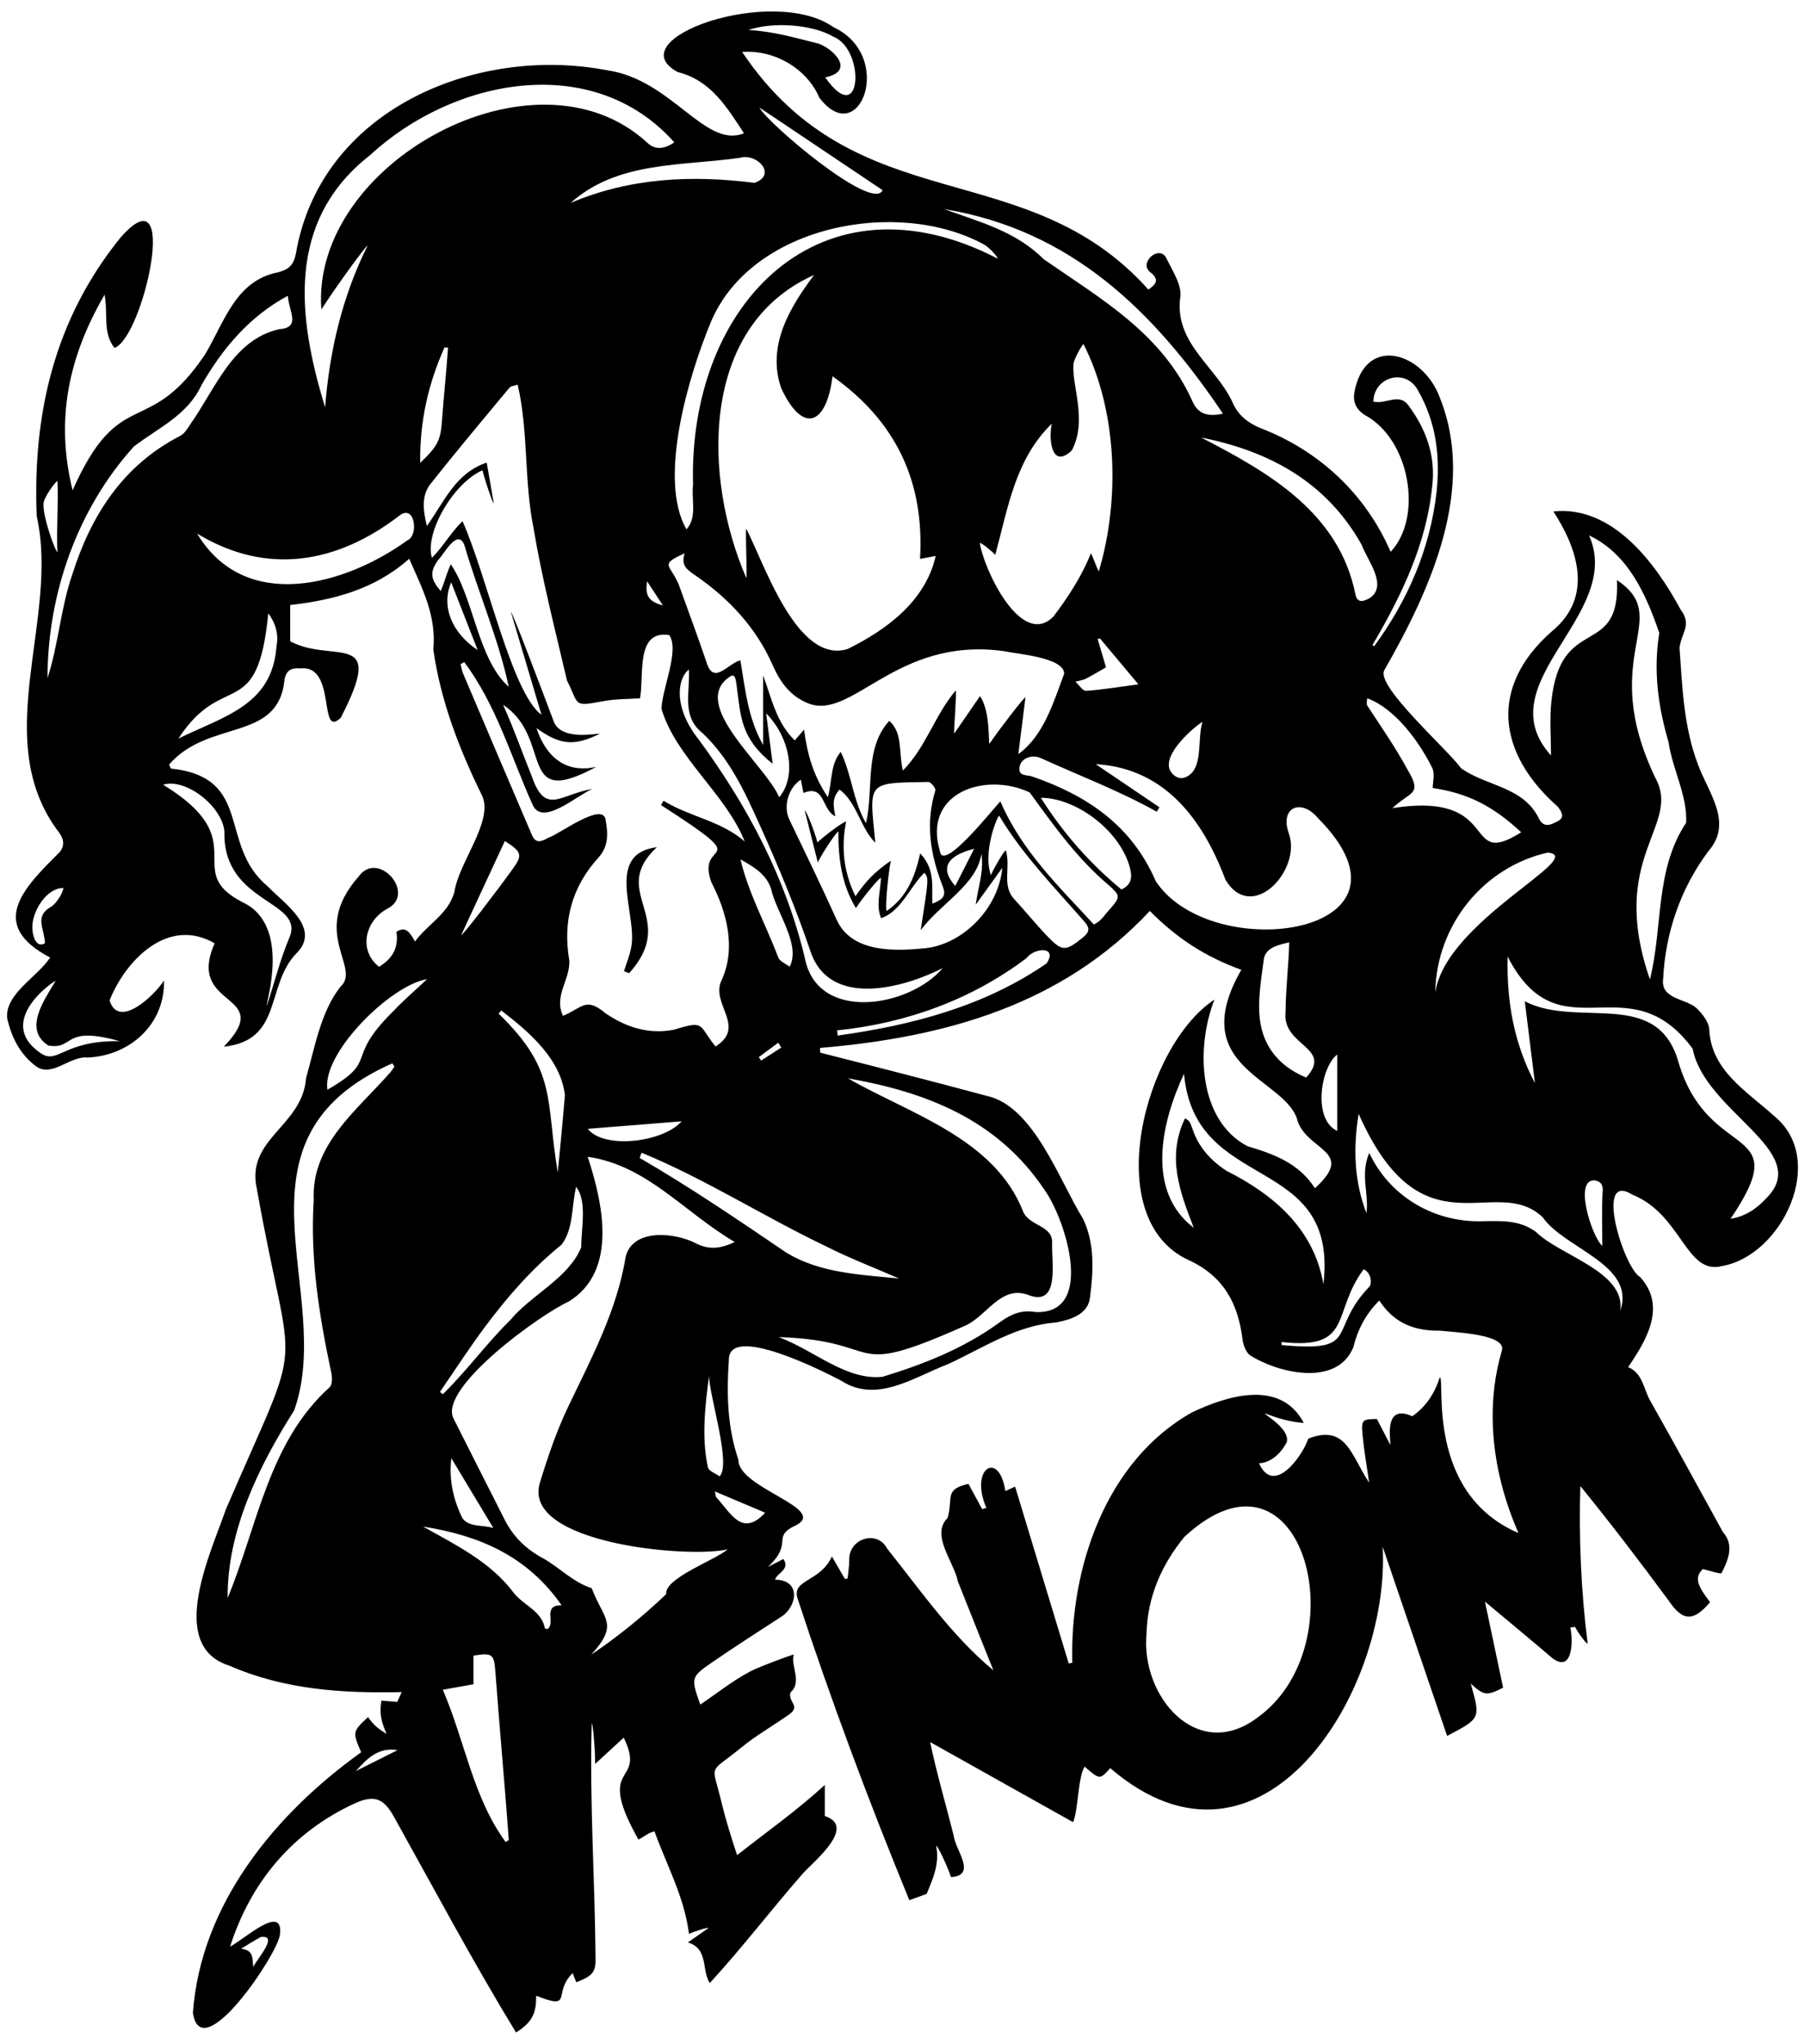 <?xml version="1.0" encoding="iso-8859-1"?>
<!-- Generator: Adobe Illustrator 25.1.0, SVG Export Plug-In . SVG Version: 6.00 Build 0)  -->
<svg version="1.1" id="Layer_1" xmlns="http://www.w3.org/2000/svg" xmlns:xlink="http://www.w3.org/1999/xlink" x="0px" y="0px"
	 width="636.071px" height="720px" viewBox="0 0 636.071 720" enable-background="new 0 0 636.071 720" xml:space="preserve">
<path d="M625.26,393.187c-9.633-8.752-22.273-15.994-22.928-30.594c-0.158-2.642-2.506-5.538-4.586-7.559
	c-3.932-3.382-12.66-3.046-11.663-10.289c0.817-16.307,6.182-31.846,15.985-44.948c8.765-10.056-0.05-20.448-3.768-30.632
	c-4.984-13.193-5.475-27.127-6.445-40.966c0.63-5.403,4.513-7.957,0.358-13.512c-8.839-16.359-23.984-36.722-44.807-34.523
	c8.563,13.192,14.269,30.101-0.535,42.235c-22.264,19.564-19.195,42.972,2.05,61.75c1.174,1.46,2.72,3.73,0.166,5.046
	c-1.987,1.024-4.768,2.816-6.635-0.564c-5.46-11.62-18.507-11.53-27.598-18.015c-4.471-6.354-30.036-28.844-27.067-34.469
	c16.19-28.256,32.592-63.996,19.515-96.274c-5.874-15.761-26.28-22.275-30.062-1.527c-0.48,3.313,0.599,5.842,3.707,7.851
	c16.047,8.632,20.536,36.087,9.103,48.192c-8.8-20.342-25.214-35.678-45.92-43.601c-4.045-1.709-7.217-3.978-9.352-8.084
	c-5.707-13.421-20.956-21.351-18.88-37.87c0.746-4.243-2.729-9.434-4.893-13.896c-2.533-5.075-10.299,2.042-5.275,5.232
	c2.996,2.627,1.338,4.183-1.048,5.838c-43.295-48.384-102.54-23.308-143.171-83.711c11.896-0.85,23.071,6.302,27.194,16.092
	c14.244,18.74,26.819-14.654,5.018-24.801c-21.285-15.092-76.373,4.115-54.941,15.784c11.727,2.949,17.244,12.237,23.392,21.574
	c-13.72,5.58-25.43-18.979-48.304-22.202c-46.267-8.877-100.923,13.993-109.586,64.531c-0.777,3.999-2.415,5.617-6.209,6.631
	c-15.046,2.904-18.901,17.337-25.793,28.913c-20.308,30.221-29.951,10.226-46.704,47.904c-6.137-24.881-1.446-47.036,11.284-68.929
	c1.253,7.22-0.722,13.486,3.479,18.759c10.156-3.534,23.485-63.229,2.127-38.864c-23.218,28.678-30.989,61.928-29.536,98.118
	c8.201,36.41-17.095,78.725,7.891,111.484c1.78,2.374,1.988,4.828,0.087,7.006c-12.69,12.562-25.384,25.398-3.248,37.011
	c-4.395,6.789-15.83,12.708-15.154,21.256c1.504,6.814,4.473,12.786,10.25,17.103c5.663,3.949,11.85-3.732,18.033-3.132
	c14.683-0.562,27.37-11.482,26.997-27.122c-3.535,5.489-16.102,17.253-19.171,6.968c5.802-14.42,20.726-29.533,37.027-20.081
	c-10.387,23.383,21.885,17.022,3.228,36.41c21.048-2.203,14.556-21.886,25.786-33.086c8.599-8.818-4.768-17.544-10.528-23.586
	c-17.341-14.555-4.688-38.162-33.921-41.311c-0.21-0.464-0.421-0.928-0.631-1.393c13.943-16.074,38.171-7.901,40.625-29.415
	c0.451-3.868,2.492-4.735,5.736-4.466c12.804-1.345,6.127,25.17,14.149,17.374c16.313-31.484-2.68-18.813-17.828-26.926
	c0-4.547,0-8.456,0-12.773c15.081-1.719,29.766-5.442,41.937-16.298c4.661,10.612,9.63,20.02,8.502,31.97
	c2.592,18.283,9.213,35.239,17.271,51.679c3.9,8.971-8.438,23.535-9.862,33.828c-2.34,7.903-9.321,11.136-13.866,17.358
	c-1.781-3.139-3.253-5.583-6.516-3.412c0.738,5.773-1.346,9.302-6.142,12.331c-7.361-5.792-4.972-16.045,2.698-20.362
	c10.809-5.159-3.015-21.074-9.893-11.457c-17.48,19.757,1.153,32.08-6.439,38.857c-6.985,8.858-9.026,21.516-12.111,32.188
	c-1.214,16.959-21.354,21.292-17.325,39.012c12.614,70.726,17.597,46.827-10.884,112.781c-5.169,15.056-21.091,48.091,1.111,55.127
	c19.468,8.509,39.852,9.809,60.813,9.339c-0.873,1.917-1.41,3.096-1.581,3.47c-2.345-0.194-3.966-0.327-5.587-0.461
	c-0.665,4.636-0.209,6.802,1.82,11.748c-3.506-2.296-4.446-3.09-6.513-5.956c-5.511,5.197-5.511,5.197-2.423,12.397
	c-30.218,21.63-56.498,53.391-59.299,91.775c2.919,19.548,29.847-20.589,30.667-27.498c1.422-11.506-13.108,2.061-17.55,4.162
	c7.231-22.616,21.856-40.151,43.547-50.261c7.02-3.263,10.436-2.238,14.21,4.589c14.233,25.549,27.71,50.866,42.989,75.936
	c5.548-3.441,7.222-6.683,7.095-12.938c13.408,5.258,5.625-0.924,12.872-7.962c0.61,1.56,0.935,2.389,1.259,3.217
	c6.066-2.344,6.921-3.716,6.794-8.861c-0.224-27.436-2.141-55.063-1.326-82.41c0.4,0.03,1.2,9.098,1.2,14.353
	c3.804-3.496,6.886-6.33,10.064-9.251c8.4,17.358-10.655,7.818,5.183,35.897c1.941-0.904,3.539-2.514,5.676-2.849
	c4.359,12.104,10.513,23.056,12.139,36.091c1.657-0.826,6.668-2.424,6.864-2.072c-2.137,1.494-4.274,2.989-7.248,5.07
	c7.357,2.244,4.695,9.539,7.717,14.305c11.529-12.532,21.804-26.073,33.05-38.874c4.013-4.294,18.72-16.281,7.486-19.96
	c0-3.001,0-6.457,0-10.944c-10.229,9.33-20.184,16.28-30.91,24.722c-1.965-5.888-3.9-12.086-5.391-18.133
	c-3.475-14.875-5.173-9.921,7.068-19.928c5.02-4.104,10.733-7.353,16.066-11.084c5.228-3.373,0.058-4.567,1.053-8.166
	c4.28-3.664-0.062-9.505,1.172-13.308c-0.326-0.216-11.01,3.935-13.071,4.836c-6.405,2.798-12.241,7.539-19.875,12.751
	c-3.307-9.341-3.37-9.681,4.005-14.775c8.265-5.709,16.75-11.099,25.167-16.587c5.162-4.001,6-12.632-2.815-12.629
	c0.449-2.231,5.48-3.559,2.931-7.305c-1.671,0.863-3.139,1.621-5.476,2.828c9.418-8.773,0.821-10.52,10.093-14.796
	c10.988-5.855-20.662-13.09-20.466-22.965c-3.928-11.508-4.188-23.263-3.367-35.217c-0.091-12.968,33.818,4.279,39.671,7.394
	c12.514,8.055,25.586-1.327,37.519-5.865c12.412-5.701,23.928-13.624,38.142-14.698c5.053-0.977,11.372-2.829,11.938-8.925
	c1.245-9.411,1.652-19.105-2.475-27.613c-8.38-13.544-17.39-39.6-33.766-43.241c-19.563-5.264-39.196-10.275-58.832-15.262
	c-0.031-0.552-0.062-1.104-0.094-1.656c43.865-3.712,85.179-15.003,116.25-48.27c9.622,9.746,19.612,16.152,32.233,20.736
	c-20.06,34.97,16.265,38.179,19.856,53.343c3.686,10.529,20.539,10.516,6.082,23.602c-5.709-8.89-14.576-12.066-23.794-14.808
	c-17.286-9.18-18.275-34.607-11.616-51.632c-24.591,16.079-40.781,77.2-9.107,91.739c12.282,5.634,17.471,15.294,19.003,27.944
	c0.248,2.05,1.306,4.823,2.881,5.756c10.048,6.244,30.407,10.932,36.146-2.919c1.513-6.175,4.388-11.763,9.169-16.528
	c5.22,8.02,12.328,10.75,21.525,10.644c4.949,0.563,23.393,1.179,21.673,7.005c-9.958,33.738,6.193,64.096,5.774,64.239
	c-32.875-14.215-25.618-54.224-27.639-54.847c-1.74,5.511-4.894,10.44-9.72,13.732c-10.725-4.888-7.253,9.811-7.762,10.007
	c-1.53-2.95-3.06-5.899-4.694-9.047c-5.182,0.083-5.552,0.272-5.055,5.635c0.49,5.296,1.44,10.55,2.325,16.785
	c-6.355-9.496-8.065-20.751-21.429-15.499c-2.17,6.311-12.199,20.248-17.38,8.673c4.457-0.143,7.943-3.925,9.757-7.353
	c1.356-4.75-7.947-9.766-7.712-10.216c4.805,1.757,8.264,2.908,13.737,3.366c-8.223-15.562-27.125-9.557-39.421-3.701
	c-30.383,17.053-43.081,54.887-42.157,88.203c-0.424,0.067-0.848,0.134-1.271,0.201c-6.285-20.725-12.57-41.45-18.884-62.267
	c-1.046,0.474-2.031,0.921-3.439,1.56c-2.169-14.549-12.759-8.051-6.706,5.898c-0.479,0.171-0.958,0.342-1.438,0.513
	c-1.611-2.963-3.222-5.926-4.864-8.946c-8.73,1.947-5.272,5.023-7.353,12.026c-6.094,5.961,2.328,15.575,3.651,22.391
	c4.123,10.442,8.323,20.853,12.492,31.276c-14.722-12.226-25.555-28.041-37.423-42.86c-3.575-6.867-13.742-3.494-13.366,4.143
	c-0.035,2.129-0.372,4.253-0.573,6.379c-0.324,0.043-0.648,0.086-0.972,0.128c-1.436-2.481-2.872-4.962-4.579-7.91
	c-4.147,9.276-14.686,7.959-11.952,15.237c11.722,35.692,24.988,71.13,39.245,105.85c2.298-0.839,4.198-1.533,6.103-2.228
	c2.258-5.444,4.628-10.667,3.323-16.98c0.527-0.103,4.035,7.295,5.259,11.091c9.387-0.656,1.424-9.625,0.917-14.752
	c-2.747-10.927-5.977-21.814-8.266-32.833c17.154,9.611,34.095,19.102,50.358,28.214c1.779-3.702,1.691-15.697,4.053-19.568
	c5.375,4.645,5.375,4.645,9.052,0.547c53.486,45.954,98.738-26.884,96.008-77.972c7.586,22.262,15.063,44.202,22.703,66.623
	c11.941-6.276,11.777-6.177,8.32-18.442c4.653,4.249,5.588,4.399,11.408,1.441c-2.06-9.772-4.132-19.599-6.392-30.321
	c8.536,7.138,16.27,13.522,23.893,20.034c7.163,5.141,7.183-6.496,6.198-10.878c0.551-0.091,1.103-0.183,1.654-0.274
	c1.022,2.09,3.985,6.049,4.445,5.939c-2.314-18.457-3.131-36.939-2.579-55.53c11.093,13.638,21.281,27.008,31.256,40.535
	c5.096,7.541,8.881,6.89,14.473,0.384c-4.985-6.469-5.354-8.832-2.571-11.678c2.601,0.587,6.324,1.931,6.608,1.408
	c2.39-4.672,4.547-9.872,0.496-14.408c-8.524-15.476-16.984-30.989-25.675-46.371c-2.326-4.116-2.614-9.681-7.741-11.753
	c6.388-9.415,13.687-21.318,4.21-31.763c-5.718-3.061-16.395-37.525-2.701-28.996c17.495,7.056,18.82,28.55,31.693,25.125
	C628.13,442.175,644.021,408.474,625.26,393.187z M293.634,12.908c11.446,4.485,10.148,32.916-2.826,14.36
	c10.629-2.237,3.103-9.879-2.259-11.877c-8.492-2.082-15.851-4.353-24.822-4.811C272.778,7.456,286.643,8.763,293.634,12.908z
	 M91.921,682.332c6.636-0.879-1.734,8.203-2.668,10.575c-0.391-3.108,0.225-5.916-4.291-6.435
	C87.271,685.073,89.539,683.595,91.921,682.332z M125.435,623.868c3.898-4.355,7.9-8.504,14.636-7.35
	C135.192,618.969,130.314,621.418,125.435,623.868z M442.766,605.316c-21.106,15.487-40.877-7.937-38.737-29.887
	c0.342-12.978,5.337-24.305,13.391-34.089C459.36,502.646,479.262,579.647,442.766,605.316z M546.675,247.289
	c-0.629,6.005-0.113,12.129-0.113,18.842c-23.112-25.674,25.912-49.464,13.412-77.522c13.795,6.513,20.083,20.789,24.746,34.353
	c-2.13,13.215-0.457,25.758,3.261,38.438c1.337,9.426,6.751,19.081,6.198,28.431c-11.024,16.616-8.114,36.487-12.748,55.206
	c-14.984-43.197,11.109-54.093,1.993-70.831c-20.95-43.594,6.778-56.231-13.618-69.849
	C571.062,232.519,549.847,215.68,546.675,247.289z M545.423,300.335c14.36,1.434-35.877,23.966-39.653,49.285
	C506.182,325.834,522.781,305.448,545.423,300.335z M504.747,270.584c0.942,2.144,0.137,5.055,0.137,7.007
	c12.519,1.844,21.448,6.51,31.172,15.596c-21.259,13.416-6.031-14.64-45.372-8.51c6.346-6.023,10.738-4.542,5.294-13.597
	c-4.208-7.792-9.363-15.179-14.192-22.574c-0.328-0.69-0.019-1.682,0.003-2.538C491.623,249.594,500.079,261.172,504.747,270.584z
	 M504.7,171.308c1.272-10.715-2.111-20.041-8.39-28.523c-3.279-4.493-7.915-0.269-12.345-1.308
	c0.149-8.702,11.323-11.967,15.67-4.039c6.486,11.22,7.965,23.467,6.579,36.081c-2.293,19.901-10.169,38.068-21.967,54.12
	c-0.206-0.121-0.412-0.243-0.617-0.364C493.881,209.793,502.637,191.759,504.7,171.308z M479.808,191.844
	c1.958,5.459,9.6,14.601,2.673,18.963c-1.825,0.923-4.118,1.971-4.855-1.49c-5.791-28.745-30.486-42.88-54.347-55.189
	C447.368,158.904,467.396,169.809,479.808,191.844z M423.727,254.329c-1.981,6.324,0.604,16.919-6.119,19.531
	c-2.755,1.07-5.175-1.56-5.587-3.244C410.415,264.04,423.354,254.198,423.727,254.329z M430.958,145.716
	c-5.196,1.144-8.518,0.195-10.524-3.852c-10.685-24.259-32.091-36.295-52.68-50.579c-9.757-9.819-22.623-13.137-35.069-17.632
	C377.289,80.981,406.511,109.38,430.958,145.716z M348.666,262.012c-0.396-0.119,0.394-11.49-3.328-16.783
	c-3.164,4.593-6.111,8.872-9.058,13.151c-0.305-0.189,0.971-14.881,0.489-15.12c-7.399,8.746-10.428,19.919-18.6,28.176
	c-1.608-6.752,0.076-13.003-4.767-17.523c-8.942,9.596-5.44,24.306-8.242,36.079c-4.629-8.073-4.934-16.885-8.895-25.139
	c-3.707,4.535-2.914,9.838-4.524,15.982c-5.092-7.526-7.288-15.153-8.39-23.819c-1.233,1.435-2.077,2.417-3.269,3.805
	c-6.595-6.367-8.147-14.853-11.167-22.888c0,7.79,0,15.579,0,24.488c-5.401-9.538-6.263-19.501-8.003-29.804
	c-4.077,0.88-9.19,8.576-11.697,1.386c-3.217-9.485-6.701-18.88-10.109-28.3c-3.091-7.083-6.83-6.689,2.161-10.794
	c-1.437,4.419,1.019,5.886,3.741,7.759c11.88,8.175,21.464,18.412,27.351,31.795c2.515,5.717,6.014,10.599,12.009,13.123
	c15.77,6.908,31.035-23.445,69.302-18.227c4.805,1.062,21.074,2.177,21.359,7.878c-3.734,10.011-7.227,21.98-16.176,28.402
	c0.88-6.996,1.696-13.489,2.513-19.982C361.015,245.436,352.549,256.341,348.666,262.012z M332.156,312.075
	c1.304,3.309,0.502,4.649-3.596,6.261c-0.301-5.777,1.18-11.971-4.313-17.734c-1.865,8.84-5.097,15.757-11.788,20.297
	c-0.565-0.197,0.227-11.059,1.444-17.69c-5.689,3.98-8.519,6.881-12.455,12.51c-4.217-8.685-5.057-17.292-3.277-26.313
	c-0.451-0.254-6.839,4.303-10.123,7.335c-1.049-4.058-3.982-11.382-4.468-11.248c1.497,5.96,2.993,11.921,4.594,18.297
	c2.133-4.195,6.743-10.973,7.262-10.849c-0.013,9.389,1.055,18.48,6.182,26.949c2.763-4.187,8.374-10.879,8.82-10.65
	c-0.115,4.745-1.865,9.659,0.063,14.205c7.032-2.365,10.141-11.055,15.239-16.003c1.561,1.904,1.561,1.904-1.293,20.245
	c7.036-9.466,19.819-16.023,21.411-26.953c0.892,6.417-1.144,11.561-2.027,17.962c3.017-4.18,6.034-8.361,9.378-12.993
	c-1.318,14.229-13.655,26.712-26.881,28.298c-10.938,1.099-26.224,1.759-31.525-10.081c-5.361-11.837-11.034-23.533-16.655-35.25
	c-2.148-4.478-0.484-11,4.061-14.024c0.306,1.56,0.581,2.963,0.919,4.691c7.713-3.197,6.375,5.986,11.238,8.215
	c-0.795-4.07-1.141-6.396,1.481-9.432c6.176,4.634,7.317,13.492,12.62,18.779c-2.151-21.735-3.29-21.09,18.721-21.439
	c0.854-0.002,2.652,2.265,2.428,2.997C326.061,290.036,327.839,301.122,332.156,312.075z M343.294,298.992
	c-2.156,4.24-4.313,8.479-6.67,13.113C331.204,305.969,333.412,301.519,343.294,298.992z M269.985,251.282
	c8.742,8.887,10.673,22.514,4.59,29.568c-4.562-11.123-31.976-32.767-17.378-42.489c2.007-1.409,2.102,1.403,2.374,3.071
	c1.471,10.95,1.363,18.643,12.707,27.631C271.553,263.449,270.83,257.835,269.985,251.282z M275.297,136.761
	c7.751,16.538,16.009,12.778,18.072-4.216c22.538,16.006,32.418,37.271,30.845,64.341c2.036-0.38,3.478-0.649,5.515-1.029
	c-3.577,15.873-17.251,25.978-31.027,32.77c-17.798,5.514-29.346-30.061-35.714-42.336c-0.422,0.1,0.401,17.173-0.009,17.306
	c-15.219-35.112-16.619-88.655,23.902-106.73C278.135,108.498,270.17,121.967,275.297,136.761z M371.27,217.138
	c-11.352,11.586-24.639-16.626-25.985-25.888c0.398-0.16,4.032,2.662,5.43,4.209c4.549-16.659,7.016-33.618,19.921-46.206
	c-1.159,5.404-0.121,16.189,7.043,9.447c5.639-10.597-0.052-22.836,0.606-30.412c0.171-1.969,3.089-6.882,3.536-7.071
	c11.897,23.416,12.944,54.679,5.414,79.986c-0.394-0.048-2.481-6.188-2.839-6.255C381.237,202.967,376.416,210.29,371.27,217.138z
	 M382.652,239.075c2.434-1.23,4.763-2.67,7.098-4.004c-1.083-3.66-2.015-6.811-2.947-9.962c0.276-0.065,0.553-0.13,0.83-0.195
	c4.193,5.007,8.386,10.015,13.527,16.154c-6.861,0.917-12.632,1.9-18.443,2.29c-1.171,0.079-2.493-2.087-3.746-3.218
	C380.204,239.797,381.532,239.641,382.652,239.075z M346.696,86.092c2.016,1.092,5.114,4.659,4.844,4.987
	c-62.008-32.075-109.069,15.605-107.314,79.626c-0.672,5.305,1.58,11.434-2.317,15.775c-10.267-17.787,0.972-54.784,8.661-73.191
	C264.952,79.37,316.237,69.567,346.696,86.092z M311.022,66.99c-3.412,7.917-40.707-23.656-43.397-29.108
	C282.586,47.917,296.735,57.407,311.022,66.99z M260.788,55.582c5.971-1.734,13.153,5.947,5.126,8.832
	c-22.155-2.798-43.915-1.823-64.811,7.066C217.651,56.65,240.296,58.556,260.788,55.582z M233.59,213.251
	c-5.042-1.334-6.359-3.495-5.55-8.476C229.834,207.516,231.73,210.412,233.59,213.251z M130.501,54.582
	c29.058-26.846,78.35-36.753,107.112-4.433c-3.411,2.35-6.711,2.842-9.545,0.101c-39.54-36.349-118.724,7.422-114.823,58.763
	c5.02-7.825,15.798-22.673,16.268-22.43c-8.932,17.922-13.369,36.98-14.955,56.894C104.879,111.858,100.641,77.831,130.501,54.582z
	 M15.417,176.858c0.429-2.168,4.288-7.394,4.796-7.427c0.487,5.574-0.43,19.497,0.058,25.071
	C19.534,194.459,14.598,181.001,15.417,176.858z M17.619,319.649c-5.545,3.337-1.862,7.767-1.781,12.631
	c-3.304,1.972-4.592-3.19-4.442-6.167c0.294-5.825,5.373-13.433,10.96-13.299C22.065,314.847,19.66,318.643,17.619,319.649z
	 M42.218,366.78c-19.849-0.401-21.769,8.374-27.86,4.238c-16.431-11.159,4.841-25.674,5.24-25.478
	c-3.876,6.571-11.592,17.077-2.519,22.775C26.443,369.854,21.805,361.037,42.218,366.78z M79.08,292.897
	c-0.658,25.772,28.813,24.136,22.824,37.557c-3.19,7.684-5.268,15.865-7.849,23.797c-0.686-0.145,8.833-27.942-8.255-36.258
	c-22.518-11.31,4.564-21.45-28.309-41.56C65.504,273.97,78.31,284.083,79.08,292.897z M25.44,202.484
	c-4.08,11.743-4.842,24.666-8.705,36.404c0.04-29.662,10.461-59.497,30.445-81.603c8.661-6.634,18.856-10.971,23.791-21.563
	c7.427-12.979,16.968-24.283,30.45-31.526c0.422,5.753,4.784,11.22-3.166,11.795c-16.237,3.755-22.313,20.889-30.993,33.168
	c-1.057,1.613-2.18,3.563-3.774,4.385C43.215,163.993,32.005,181.648,25.44,202.484z M97.43,227.649
	c-1.458,20.855-18.54,24.653-34.551,32.519c15.838-24.363,27.859-5.063,31.661-44.104C97.31,219.803,98.205,223.705,97.43,227.649z
	 M143.586,190.331c-21.71,15.7-57.09,25.944-74.125-2.369c24.618,14.973,49.478,10.481,71.394-6.406
	C146.155,177.518,147.658,188.504,143.586,190.331z M148.086,163.042c-0.226-14.513,2.828-27.863,8.551-40.657
	c0.415,0.03,0.831,0.059,1.247,0.089c-0.558,8.329-1.49,16.63-2.071,24.955C155.32,154.999,154.438,156.995,148.086,163.042z
	 M154.39,197.297c2.101-2.101,6.768-11.256,9.216-5.388c4.876,16.698,12.098,33.246,15.685,50.049
	c-10.962-9.74-12.372-31.472-20.435-43.169c-1.405,2.929-2.58,7.386-3.547,9.402C151.648,203.993,151.399,201.434,154.39,197.297z
	 M159.001,205.149c3.339,8.538,6.333,16.194,9.327,23.85C159.054,222.816,155.411,213.414,159.001,205.149z M163.158,237.175
	c-0.424-0.998-0.565-2.116-0.838-3.178c0.421-0.256,0.841-0.512,1.261-0.768c11.251,14.98,16.439,33.152,24.021,50.067
	c3.323,8.192,15.76-3.175,21.078-5.329c-11.269,1.759-16.424,9.589-21.324-4.607c-3.863-9.58-5.61-15.018-10.064-25.079
	c17.904,11.865,4.541,37.125,32.656,21.947c-0.112-0.363-14.557,5.061-20.904-13.728c8.231,5.888,13.142,6.509,22.28,1.997
	c-0.098-0.416-14.041,2.965-16.369-4.833c-4.801-12.698-14.421-38.184-14.905-38.044c3.577,12.024,7.154,24.049,10.765,36.188
	c-10.531-7.804-18.926-48.117-27.832-68.233c-4.277,4.213-6.98,9.193-10.786,12.943c-2.611-8.856,7.567-26.337,17.817-30.859
	c0.999,4.021,3.646,11.731,3.992,11.655c-0.786-4.529-1.572-9.059-2.492-14.359c-11.027,3.721-14.872,13.633-21.089,22.363
	c-1.335-5.657-2.003-10.704,1.346-14.928c9.047-11.411,18.403-22.579,27.726-33.769c0.581-0.697,1.931-0.753,2.923-1.108
	c3.824,16.318,2.22,33.854,5.567,50.364c3.018,18.071,7.629,35.924,11.805,53.787c4.407,8.842,1.952,9.331,12.819,7.329
	c4.382-0.807,8.93-0.716,12.918-0.999c1.53-7.902-1.694-24.227,10.327-22.262c3.699,5.434-2.619,19.023-2.747,25.998
	c5.134,17.194,22.678,29.952,29.317,46.687c-8.455-7.347-19.493-8.679-28.595-14.341c-0.293,0.515-0.586,1.029-0.878,1.544
	c34.893,22.437,11.866,11.225,17.745,27.217c5.457,10.496,8.796,23.28,3.551,34.534c-3.937,8.276,8.952,16.288-2.086,23.276
	c-6.184-7.511-3.429-9.378-14.65-5.91c-8.906,1.725-16.805-0.813-24.106-5.769c-6.96-5.827-7.983-2.117-14.995,0.891
	c-3.386-7.015,2.579-12.737,2.205-19.5c-2.363-13.794,0.867-25.897,10.264-36.246c3.604-3.969,3.394-8.472,2.551-13.178
	c-0.773-6.9-16.529,5.095-20.269,6.205c-2.616,1.505-4.437,2.004-5.757-1.076C179.287,275.116,171.215,256.149,163.158,237.175z
	 M274.256,337.308c-4.355-11.576-10.476-22.574-13.322-34.576c4.827,2.746,8.967,5.116,10.758,10.242
	c1.771,8.41,10.671,19.728,6.573,27.575C276.892,339.484,274.852,338.705,274.256,337.308z M275.3,369.041
	c-2.36,1.518-4.72,3.036-7.08,4.554c-0.276-0.4-0.552-0.8-0.828-1.2c2.294-1.696,4.587-3.393,6.881-5.089
	C274.614,367.884,274.957,368.462,275.3,369.041z M240.214,395.004c-6.507,7.399-27.346,9.957-33.089,2.648
	C218.257,396.761,228.85,395.913,240.214,395.004z M199.065,385.736c-0.705,8.973-1.626,17.93-2.508,27.276
	c-4.361-25.492,0.041-35.771-20.854-55.938c0.312-0.369,0.623-0.737,0.935-1.106C186.378,363.431,197.533,372.932,199.065,385.736z
	 M177.899,296.272c6.151,3.867,6.231,5.026,2.791,9.821c-5.708,7.909-17.639,23.531-18.14,23.257
	C167.644,318.37,172.739,307.39,177.899,296.272z M170.762,467.604c7.969-10.701,16.693-20.734,27.161-29.181
	c4.204-5.619,3.414-13.064,5.091-20.356c4.008,5.052,1.769,14.991,1.816,21.273c-4.387,10.873-17.475,16.684-24.897,25.547
	c-8.415,8.277-15.449,18.017-23.858,26.238c-0.353-0.259-0.705-0.519-1.057-0.778C160.247,482.752,165.258,474.994,170.762,467.604z
	 M137.439,377.868c-11.649,13.29-27.791,25.372-26.878,44.834c-1.334,20.696,1.944,40.92,6.22,61.054
	c0.336,1.582,0.299,4.129-0.663,4.968c-21.497,19.323-25.385,48.91-35.904,74.211c-0.187-23.706,11.023-46.501,23.437-66.07
	c14.797-41.473-26.196-95.37,34.612-122.291c0.245,0.382,0.489,0.764,0.734,1.147C138.48,376.439,138.029,377.217,137.439,377.868z
	 M138.596,356.203c-17.695,17.472-4.526,16.863-23.21,27.676c-2.086-12.823,22.36-36.949,35.087-38.935
	C146.268,348.895,142.229,352.357,138.596,356.203z M178.178,648.857c-11.498-15.649-14.269-35.314-22.129-53.609
	c3.646-0.655,6.881-1.237,10.789-1.939c0-3.478,0-6.823,0-10.081c6.623-1.117,7.262-0.476,7.709,5.383
	c1.466,19.869,3.307,39.711,4.754,59.581C178.926,648.414,178.552,648.636,178.178,648.857z M192.874,573.887
	c-0.366-0.124-0.831-0.171-0.857-0.305c-1.232-6.311-7.677-8.096-11.091-12.622c-8.037-10.722-20.403-16.796-31.842-23.199
	c19.433,3.073,36.641,10.164,48.818,27.73C190.879,565.362,196.053,571.931,192.874,573.887z M159.043,513.675
	c4.854,8.059,9.707,16.118,14.807,24.586c-3.758-1.148-8.488-0.205-10.891-3.421C159.689,528.185,158.159,521.148,159.043,513.675z
	 M269.632,532.872c-8.168,8.863-12.15-0.008-17.249-5.461c-0.155-0.182-0.13-0.519-0.465-2.03
	C258.115,528.002,263.622,530.33,269.632,532.872z M249.469,516.908c-2.316-10.446-0.973-21.944,0.385-32.125
	c0.217,7.358,7.924,31.196,3.726,35.282C252.149,519.023,249.693,518.165,249.469,516.908z M245.142,437.94
	c-7.233-3.755-22.061-5.322-24.642,4.697c-3.088,19.039-12.068,35.756-20.255,52.858c-4.119,8.604-7.224,17.766-10.015,26.911
	c-6.372,21.324,52.525,26.644,66.216,23.373c-4.591,3.898-22.331,10.136-21.687,15.79c-8.096,7.696-16.978,14.967-26.416,21.314
	c9.967-10.969,4.378-12.239,0.176-23.411c-6.533-2.074-11.175-7.149-16.965-10.433c-6.006-3.182-10.582-7.572-13.634-13.546
	c-6.104-11.947-12.092-23.954-18.165-35.918c-5.096-10.889,30.994-36.787,40.685-41.096c17.354-10.723,12.043-34.565,6.658-50.987
	c21.004,3.086,33.522,19.208,51.805,30.028C253.183,440.252,249.267,440.043,245.142,437.94z M368.022,419.074
	c7.439,10.26,18.209,43.991-3.125,43.118c-5.336-0.926-9.037,1.016-12.819,3.767c-12.429,9.043-26.507,14.579-41.027,19.032
	c-12.875,1.414-24.051-9.323-36.65-13.975c38.439,1.209,22.622,15.106,65.061-3.733c8.225-3.195,13.025-14.987,23.161-11.014
	c11.038,4.073,7.839-11.999,8.142-18.39c0.283-6.287-7.897-5.801-10.209-11.051c-10.095-25.886-40.131-34.504-61.749-46.972
	C325.663,384.6,351.259,393.99,368.022,419.074z M291.149,439.066c7.953,4.051,16.343,7.243,25.661,11.319
	c-14.343-1.433-27.814-1.965-39.599-9.049c-16.996-11.538-33.983-23.107-51.785-33.431c0.221-0.612,0.441-1.225,0.662-1.837
	C248.476,415.257,269.229,428.625,291.149,439.066z M283.692,337.781c-6.777-28.504-20.259-53.845-37.499-77.319
	c-8.63-10.778-7.837-21.013-3.434-24.633c0.476,8.082-2.672,16.437,4.709,22.333c9.536,8.921,14.92,20.632,20.144,32.181
	c6.684,14.778,12.936,29.823,18.128,45.174c6.911,19.523,32.38,12.639,46.468,5.523
	C320.442,354.864,288.262,360.271,283.692,337.781z M368.854,339.342c-21.934,15.182-47.558,21.818-73.668,25.456
	c-0.065-0.611-0.13-1.222-0.195-1.833c24.207-2.469,47.256-10.734,66.748-25.456C364.531,333.779,372.794,333.223,368.854,339.342z
	 M381.552,330.295c-6.032,4.88-7.237,5.004-12.634-0.656c-3.998-4.192-7.641-8.721-11.572-12.98
	c-4.434-4.785-1.067-11.279-2.903-17.113c-0.482,0.02-3.835,5.505-5.25,8.729c-2.96-8.381,2.369-21.002,2.923-20.912
	c8.215,13.718,19.435,25.175,29.908,37.165C384.199,326.951,383.97,328.339,381.552,330.295z M391.321,320.05
	c-2.051,2.044-3.064,4.364-5.863,5.61c-12.116-13.22-25.3-25.682-32.94-43.355c-2.302,2.276-20.406,25.381-21.313,17.458
	c-6.144-20.447,15.868-28.028,31.662-20.603c8.371,11.519,16.801,23.424,27.961,32.743
	C394.785,315.521,394.848,315.927,391.321,320.05z M395.18,313.326c-11.169-9.209-20.588-19.914-28.394-32.291
	c12.127-0.001,27.266,11.013,31.181,23.88C398.879,308.11,399.388,311.411,395.18,313.326z M407.308,310.465
	c-8.516-19.709-24.178-30.227-43.536-36.917c-1.844-0.692-5.194,0.105-4.438-3.613c0.554-2.727,4.175-4.291,7.392-2.901
	c13.652,6.221,27.791,11.558,40.886,18.893c0.325-0.513,0.65-1.025,0.974-1.538c-7.232-4.894-14.465-9.787-22.458-15.196
	c24.455,1.386,37.859,19.743,45.708,40.706c9.311,15.551,26.824-3.276,22.402-16.128c-3.445-9.35,4.214-12.753,10.263-5.522
	C505.18,329.293,427.25,340.401,407.308,310.465z M460.298,379.591c-10.226-4.227-16.016-11.935-16.538-22.892
	c-0.299-6.281,0.809-12.655,1.623-18.943c0.748-4.137,5.435-4.942,8.931-5.798c-0.195,8.21-1.252,16.401-1.285,24.602
	C451.721,368.58,469.992,368.851,460.298,379.591z M471.247,371.483c0,8.411,0,17.446,0,26.898
	C462.321,394.25,465.535,375.642,471.247,371.483z M432.22,412.453c-5.563-3.656-9.927-8.378-12.03-14.889
	c-0.773-1.705-0.523-2.589-2.613-3.589c-6.552,13.689-1.716,26.066,3.091,38.532c-16.828-12.792-11.578-36.902-3.427-54.254
	c3.817,42.616,54.547,27.478,49.122,74.175C463.086,433.018,448.984,420.867,432.22,412.453z M482.733,453.057
	c-15.294,15.866-2.775,23.378-31.16,20.752c0.021-0.355,0.042-0.71,0.063-1.066c25.468,2.888,17.494-10.338,28.911-25.617
	C482.801,448.135,483.589,451.157,482.733,453.057z M570.985,461.71c1.908-13.836-21.283-19.344-29.735-27.757
	c-5.652-4.14-11.809-3.874-18.174-3.765c-17.204,0.698-33.102-8.311-40.565-24.039c-3.301,7.653-0.011,14.499-0.994,21.179
	c-4.305-11.229-4.723-22.757-2.738-34.954c22.51,50.789,48.161,20.453,64.912,36.485C551.285,439.865,576.549,445.47,570.985,461.71
	z M564.641,438.894c-3.667-3.154-10.387-24.003-2.447-23.065c2.057,0.538,2.721,1.482,2.572,3.914
	C564.389,425.894,564.641,432.084,564.641,438.894z M622.804,421.713c-3.562,3.986-7.839,6.857-12.968,7.628
	c23.112-34.164-7.631-19.307-18.302-55.005c-7.376-26.646-35.412-11.893-54.208-21.615c1.125,9.077,2.304,18.588,3.573,28.825
	c-7.51-14.249-9.974-28.932-9.624-44.571c18.325,35.654,42.387,1.513,65.206,32.463
	C600.748,391.623,638.492,405.394,622.804,421.713z M222.426,333.755c2.366-11.438-9.679-32.945,9.056-35.321
	c-17.226,15.985,7.917,24.659-9.755,44.382c-0.617-0.231-1.234-0.463-1.851-0.694C220.753,339.338,221.916,336.605,222.426,333.755z
	"/>
<g>
</g>
<g>
</g>
<g>
</g>
<g>
</g>
<g>
</g>
</svg>
